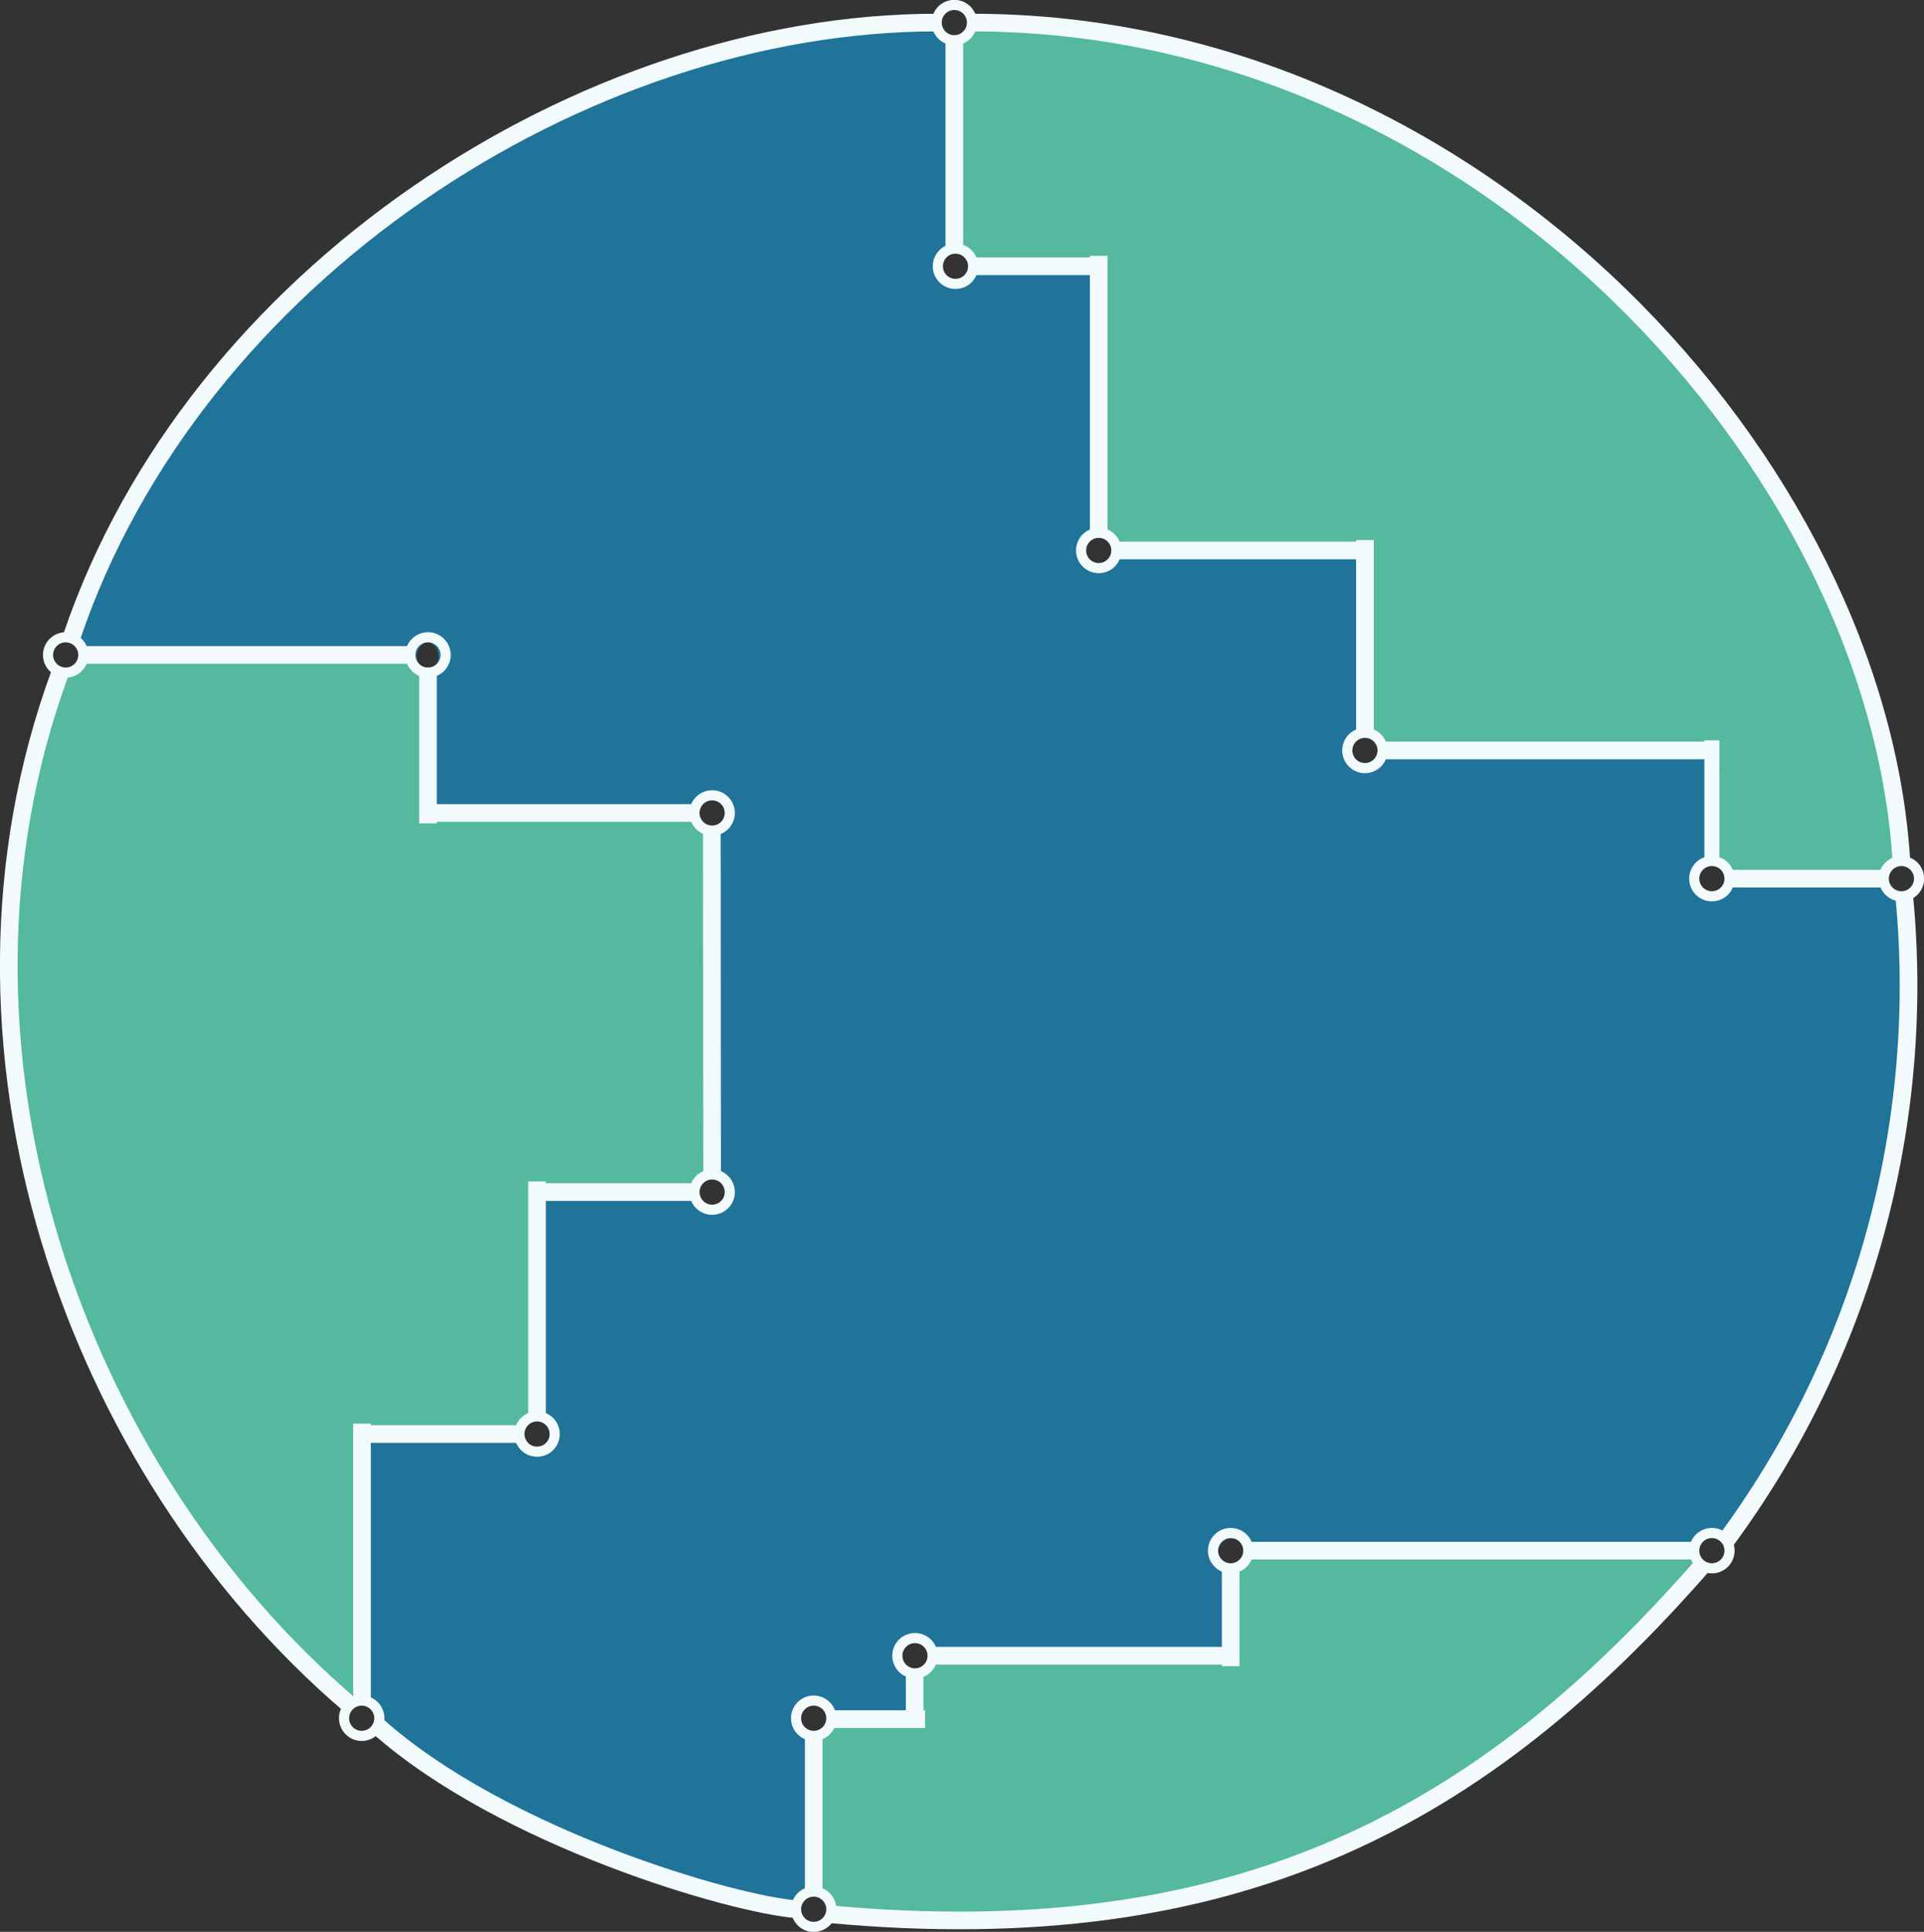 <svg xmlns="http://www.w3.org/2000/svg" viewBox="0 0 66.49 66.75"><rect x="0" y="0" width="66.49" height="66.75" fill="#333333" stroke="none"/><defs><style>.cls-1{fill:#207499;}.cls-2{fill:#54b99f;}.cls-3,.cls-4,.cls-5{fill:none;stroke:#f3fafc;stroke-miterlimit:10;}.cls-3{stroke-width:0.35px;}.cls-4{stroke-width:0.61px;}.cls-5{stroke-width:0.52px;}</style></defs><g id="Camada_2" data-name="Camada 2"><g id="Camada_9" data-name="Camada 9"><path class="cls-1" d="M58.68,53.8a.52.52,0,0,1,.41-.83.46.46,0,0,1,.44.28,32.75,32.75,0,0,0,6.58-19.73c0-.91,0-1.81-.11-2.71a.48.48,0,0,1-.34.13.59.59,0,0,1,0-1.16.49.49,0,0,1,.25.06A32.88,32.88,0,0,0,33.56.65a.51.51,0,0,1-.45.73h-.24a.51.51,0,0,1-.46-.72A32.9,32.9,0,0,0,2.43,22a.47.47,0,0,1,.32.39s0,0,0,0a.53.53,0,0,1-.42.81.45.45,0,0,1-.3-.1H2A32.91,32.91,0,0,0,12.27,58.83a.49.49,0,0,1,.33-.12.51.51,0,0,1,.48.66.34.34,0,0,1,0,.1,32.77,32.77,0,0,0,14.44,6.42.47.47,0,0,1,.49-.41.57.57,0,0,1,.18,0h0a.5.5,0,0,1,.5.57,33.79,33.79,0,0,0,4.53.31A32.79,32.79,0,0,0,58.89,54.07.51.51,0,0,1,58.68,53.8Zm.47-24a.59.59,0,1,1-.49.55A.49.49,0,0,1,59.15,29.78ZM14.78,23.17a.52.52,0,0,1,0-1A.52.52,0,0,1,14.78,23.17Zm4,27a.48.48,0,0,1-.24.06.63.63,0,0,1,0-1.23.46.46,0,0,1,.45.28A.53.53,0,0,1,18.78,50.13Zm5.89-8.36a.49.49,0,0,1-.33-.12.52.52,0,0,1,.11-1h.16a.47.47,0,0,1,.46.3A.52.52,0,0,1,24.67,41.77Zm.25-13.25a.47.47,0,0,1-.37.17.48.48,0,0,1-.49-.39.52.52,0,0,1,.42-.81.56.56,0,0,1,.23.05A.52.52,0,0,1,24.92,28.52Zm3.71,30.92a.49.49,0,0,1-.49.5.52.52,0,0,1-.48-.7.49.49,0,0,1,.5-.49A.5.5,0,0,1,28.63,59.44Zm3-1.66a.47.47,0,0,1-.46-.3.53.53,0,0,1,.39-.86.46.46,0,0,1,.46.31A.52.52,0,0,1,31.65,57.78Zm1.43-48a.47.47,0,0,1-.41-.21.53.53,0,0,1,.3-.94.48.48,0,0,1,.42.21A.53.53,0,0,1,33.08,9.79Zm5.06,9.77a.58.58,0,0,1-.19,0,.51.51,0,0,1-.46-.72.48.48,0,0,1,.49-.44.46.46,0,0,1,.39.18A.52.52,0,0,1,38.14,19.56Zm4.55,34.57h-.2a.52.52,0,0,1,0-1h.2A.52.52,0,0,1,42.69,54.13ZM47.2,26.49a.49.49,0,0,1-.35-.14.54.54,0,0,1-.11-.86.5.5,0,0,1,.8.09A.53.53,0,0,1,47.2,26.49Z"/><path class="cls-2" d="M65.22,26.65a12.53,12.53,0,0,0-1.81-5.77c-.47-.88-1-1.72-1.45-2.62A22.3,22.3,0,0,0,61,16a.2.2,0,0,1-.08,0,3.94,3.94,0,0,1-1.34-1.55,16.66,16.66,0,0,0-1.46-2.09,40.66,40.66,0,0,0-3.4-3.55,2.19,2.19,0,0,1-1.53-1,9,9,0,0,1-1.38-1A23,23,0,0,0,49,5.19a33.92,33.92,0,0,0-3.48-1.7,30.4,30.4,0,0,0-3.44-1.43.49.49,0,0,1-.25-.16c-1.13-.17-2.2-.58-3.34-.69A7.67,7.67,0,0,1,36.69.94L36.22.78H33.54a.49.49,0,0,1-.5.55H33V8.67h.11a.51.51,0,0,1,.48.66c1.3,0,2.6,0,3.9,0a.48.48,0,0,1,.49.43A.53.53,0,0,1,38,10c0,2.84.07,5.68.08,8.52a.5.5,0,0,1,.38.57c2.59,0,5.18,0,7.77,0a.53.53,0,0,1,.78.3.58.58,0,0,1,0,.39c0,1.88,0,3.76.05,5.64h.06a.49.49,0,0,1,.48.62h8.6a10.77,10.77,0,0,1,2.78.1.52.52,0,0,1,.1,1c0,.9,0,1.8.05,2.71a.48.48,0,0,1,.47.51H65.2a.5.5,0,0,1,.23-.49V27.05A.46.46,0,0,1,65.22,26.65Z"/><path class="cls-2" d="M24.12,28.36A.52.52,0,0,1,24,28H15.26a.52.52,0,0,1-.34-.9V23.19a.41.41,0,0,1-.19,0,.51.51,0,0,1-.48-.68H2.76a.51.51,0,0,1-.47.72.46.46,0,0,1-.21,0c-.16.38-.34.76-.52,1.13a.49.49,0,0,1,.06.25,7.18,7.18,0,0,1-.77,2.55C.79,28,.7,28.77.58,29.57a.42.42,0,0,1-.28.36V37a.58.58,0,0,1,.09.44.55.55,0,0,1,.15.64.67.67,0,0,1,0,.37.46.46,0,0,1,.13.34c0,.36,0,.73,0,1.1a.51.51,0,0,1,.24.4,20.19,20.19,0,0,0,1.2,4.23,22.79,22.79,0,0,0,1.08,2.82.78.78,0,0,1,.14.2c0,.11.09.21.13.31s.17.28.26.41a.58.58,0,0,1,.09.26c.38.69.84,1.34,1.25,2,.58.93,1.19,1.84,1.85,2.71,1.42,1.87,3.09,3.56,4.64,5.33h1q0-.37,0-.75c0-.81,0-1.61,0-2.42-.06-1.78-.19-3.55-.2-5.33a.53.53,0,0,1,.91-.34l.09,0a24.4,24.4,0,0,1,4.6-.19.5.5,0,0,1,.49-.62h.1c0-2.38,0-4.77,0-7.15a.51.51,0,0,1,.67-.48.59.59,0,0,1,.2,0h4.59a.5.5,0,0,1,.5-.57h0v-12A.46.46,0,0,1,24.12,28.36Z"/><path class="cls-2" d="M58.59,53.58H43.06a.49.49,0,0,1-.49.55h0c0,.82,0,1.65,0,2.47a.47.47,0,0,1-.41.49.46.46,0,0,1-.34.13H32.24a.49.49,0,0,1-.49.59h0v1.25a.52.52,0,0,1-.95.28h-2.1a.5.5,0,0,1-.48.63h-.08v5.54a.46.46,0,0,1,.42.27c.44.1.86.28,1.31.35.7.1,1.44.08,2.14.12,1.48.07,3,0,4.44,0,.71-.07,1.42-.2,2.13-.28a15.87,15.87,0,0,0,2.83-.53c.91-.26,1.78-.6,2.68-.88.56-.18,1.13-.41,1.71-.58a.52.52,0,0,1,.24-.25,38.87,38.87,0,0,0,5.21-2.69.51.51,0,0,1,.13-.18c1.36-1.2,2.86-2.26,4.27-3.4a11,11,0,0,0,1.89-1.84,3.52,3.52,0,0,1,.92-1,.48.48,0,0,1,.37-.31.45.45,0,0,1,.08-.26h0A.5.5,0,0,1,58.59,53.58Z"/><g id="CONTORNO"><circle class="cls-3" cx="37.97" cy="19.02" r="0.61"/><circle class="cls-3" cx="2.27" cy="22.63" r="0.61"/><circle class="cls-3" cx="47.17" cy="25.93" r="0.61"/><circle class="cls-3" cx="24.61" cy="28.09" r="0.61"/><circle class="cls-3" cx="24.61" cy="41.19" r="0.61"/><circle class="cls-3" cx="14.79" cy="22.63" r="0.61"/><circle class="cls-3" cx="28.12" cy="59.37" r="0.61"/><circle class="cls-3" cx="59.16" cy="53.58" r="0.61"/><circle class="cls-3" cx="28.12" cy="65.97" r="0.61"/><circle class="cls-3" cx="12.5" cy="59.37" r="0.61"/><circle class="cls-3" cx="18.56" cy="49.55" r="0.61"/><circle class="cls-3" cx="31.62" cy="57.21" r="0.61"/><circle class="cls-3" cx="65.71" cy="30.36" r="0.61"/><circle class="cls-3" cx="59.16" cy="30.36" r="0.61"/><circle class="cls-3" cx="42.53" cy="53.58" r="0.61"/><circle class="cls-3" cx="32.98" cy="0.78" r="0.61"/><circle class="cls-3" cx="33.02" cy="9.2" r="0.61"/><line class="cls-4" x1="2.88" y1="22.63" x2="14.18" y2="22.63"/><line class="cls-4" x1="14.56" y1="28.09" x2="24" y2="28.09"/><line class="cls-4" x1="18.35" y1="41.19" x2="23.96" y2="41.19"/><line class="cls-4" x1="12.5" y1="49.55" x2="18.11" y2="49.55"/><line class="cls-4" x1="14.79" y1="23.24" x2="14.79" y2="28.45"/><line class="cls-4" x1="24.6" y1="28.7" x2="24.61" y2="40.58"/><line class="cls-4" x1="18.56" y1="40.82" x2="18.56" y2="48.94"/><line class="cls-4" x1="42.53" y1="54.06" x2="42.53" y2="57.57"/><line class="cls-4" x1="31.61" y1="57.82" x2="31.61" y2="59.37"/><line class="cls-4" x1="28.12" y1="59.98" x2="28.12" y2="65.36"/><line class="cls-4" x1="42.53" y1="57.21" x2="32.23" y2="57.21"/><line class="cls-4" x1="58.55" y1="53.58" x2="43.14" y2="53.58"/><line class="cls-4" x1="59.16" y1="25.93" x2="47.78" y2="25.93"/><line class="cls-4" x1="47.17" y1="19.02" x2="38.58" y2="19.02"/><line class="cls-4" x1="37.97" y1="9.2" x2="33.59" y2="9.2"/><line class="cls-4" x1="32.98" y1="8.59" x2="32.98" y2="1.39"/><line class="cls-4" x1="37.97" y1="18.31" x2="37.97" y2="8.84"/><line class="cls-4" x1="47.17" y1="25.32" x2="47.17" y2="18.66"/><line class="cls-5" x1="59.16" y1="29.75" x2="59.16" y2="25.58"/><line class="cls-4" x1="65.1" y1="30.36" x2="59.87" y2="30.36"/><line class="cls-4" x1="31.97" y1="59.4" x2="28.65" y2="59.4"/><line class="cls-4" x1="12.51" y1="49.19" x2="12.51" y2="58.66"/><path class="cls-4" d="M28.65,66.14c14.15,1.31,22.63-3.39,30.22-12.09"/><path class="cls-4" d="M13.05,59.64c4.36,3.88,12.31,6.17,14.48,6.33"/><path class="cls-4" d="M2.08,23.24c-4.73,12.86.45,27.5,10,35.66"/><path class="cls-4" d="M32.37.78C20.15.78,6.71,9.5,2.48,22"/><path class="cls-4" d="M65.81,31a32.29,32.29,0,0,1-6.17,22.24"/><path class="cls-4" d="M33.59.78c17.6,0,31.31,15.4,32.12,29"/></g></g></g></svg>
